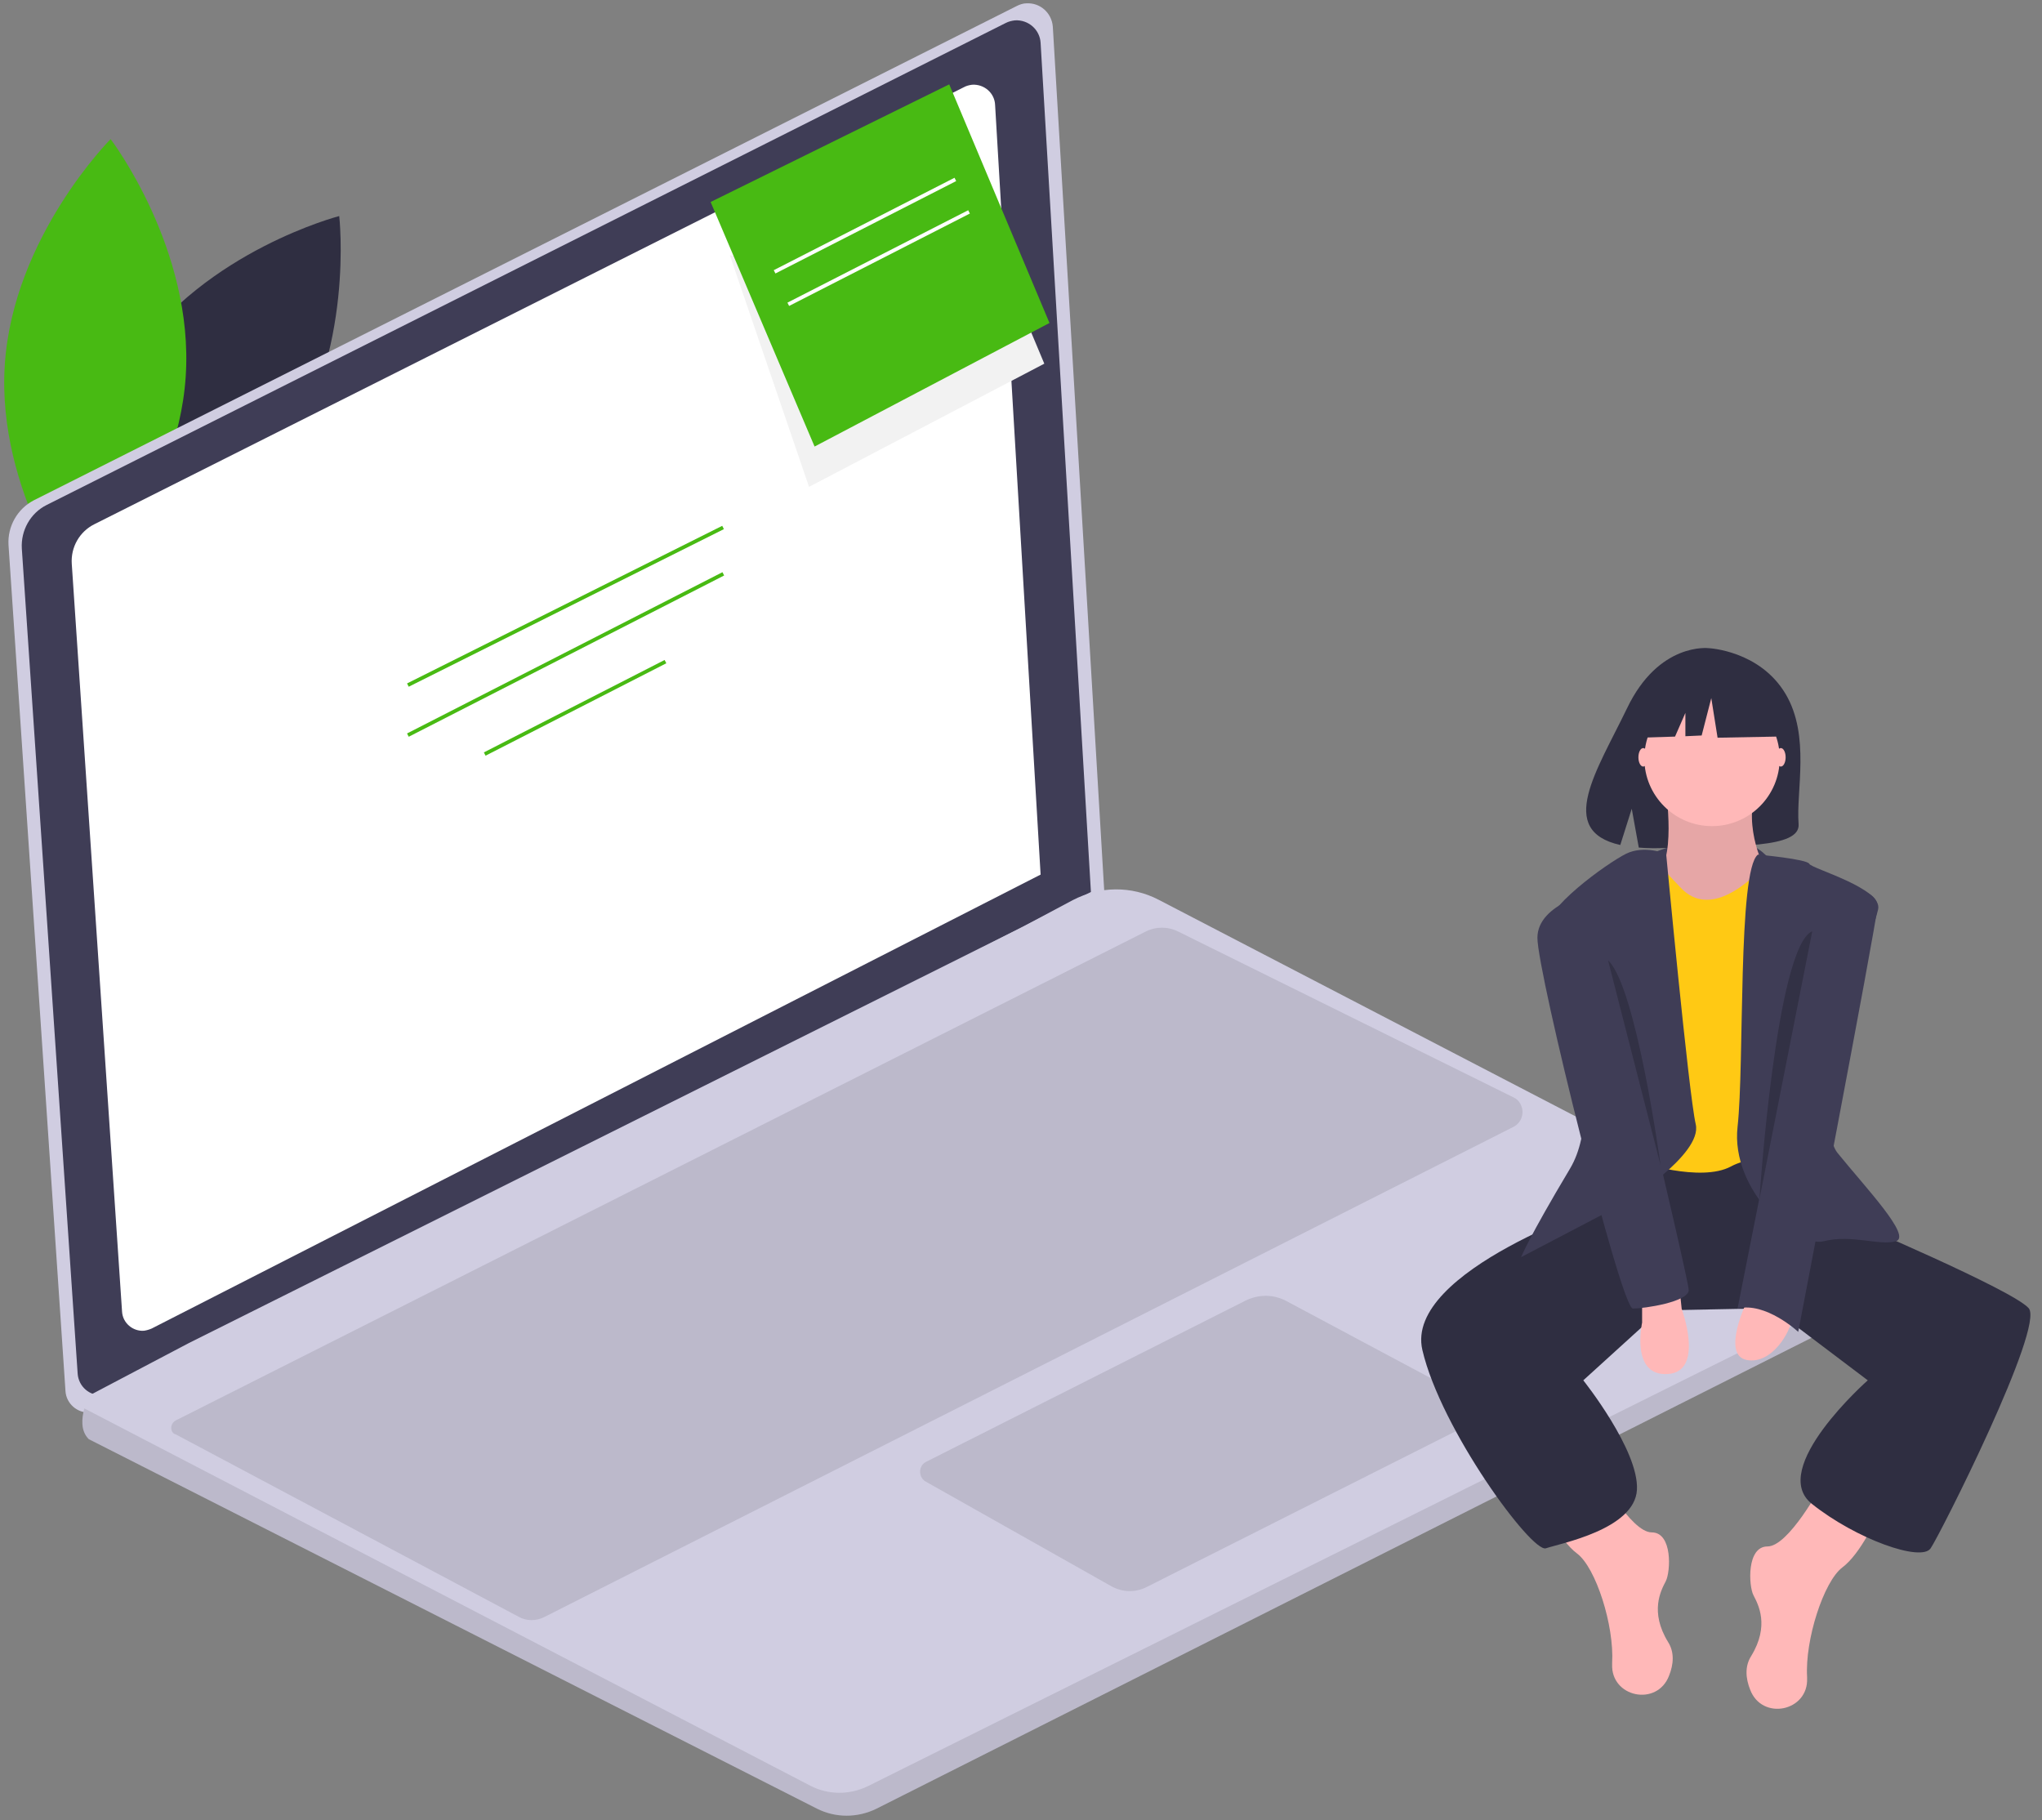 <?xml version="1.0" encoding="utf-8"?>
<!-- Generator: Adobe Illustrator 25.0.1, SVG Export Plug-In . SVG Version: 6.00 Build 0)  -->
<svg version="1.1" id="Layer_1" xmlns="http://www.w3.org/2000/svg" xmlns:xlink="http://www.w3.org/1999/xlink" x="0px" y="0px"
	 viewBox="0 0 552 492" style="enable-background:new 0 0 552 492;" xml:space="preserve">
<rect x="0" y="0" width="552" height="492" fill="#808080" stroke="none"/>
<style type="text/css">
	.st0{fill:#2F2E41;}
	.st1{fill:#48BA13;}
	.st2{fill:#D0CDE1;}
	.st3{fill:#3F3D56;}
	.st4{fill:#FFFFFF;}
	.st5{opacity:0.1;enable-background:new    ;}
	.st6{fill:#FFB8B8;}
	.st7{fill:#FFC914;}
	.st8{opacity:0.2;enable-background:new    ;}
	.st9{fill:#F2F2F2;}
</style>
<g>
	<path class="st0" d="M91.7,58.4c0,0,4.3,37-15.2,65.6s-55.6,37.9-55.6,37.9s-4.3-37,15.2-65.6C55.7,67.7,91.7,58.4,91.7,58.4z"/>
	<path class="st1" d="M29.9,37.6c0,0-26.3,26.4-28.6,60.9s20.3,64.2,20.3,64.2s26.3-26.4,28.6-60.9C52.5,67.2,29.9,37.6,29.9,37.6z"
		/>
	<path class="st2" d="M277.5,0.9c3.7-0.2,6.8,2.6,7.1,6.3l14,235.3L26.7,381.1c-0.7,0.4-1.6,0.6-2.4,0.7c-3.4,0.2-6.4-2.4-6.6-5.8
		L2.3,147.3c-0.3-5,2.4-9.8,6.9-12.1L274.9,1.6C275.7,1.2,276.6,0.9,277.5,0.9z"/>
	<path class="st3" d="M274.4,5.5c3.6-0.2,6.7,2.5,6.9,6.1l13.6,229.5L29.8,376.5c-0.7,0.4-1.5,0.6-2.3,0.6c-3.3,0.2-6.2-2.3-6.5-5.7
		L5.9,148.3c-0.3-4.9,2.3-9.6,6.7-11.8L271.9,6.2C272.7,5.8,273.5,5.6,274.4,5.5z"/>
	<path class="st4" d="M262.8,22.9c3.3-0.2,6.1,2.3,6.2,5.5l12.3,208L41,359.1c-0.7,0.3-1.4,0.5-2.1,0.6c-3,0.2-5.7-2.1-5.9-5.1
		L19.4,152.4c-0.3-4.5,2.1-8.7,6.1-10.7l235-118.1C261.2,23.2,262,23,262.8,22.9z"/>
	<path class="st2" d="M506.2,351.7c1.9-3.6,0.5-8.1-3.2-9.9l-189.8-98.6c-7.3-3.8-15.9-3.7-23.2,0.1l-13.5,7.2L51.1,363l-26.8,14.1
		c-0.6,1.1-1.1,2.3-1.5,3.6c-0.7,2.6-1.1,6,1.2,8.3l196.9,99.9c5,2.5,10.9,2.5,16,0l266.1-134C504.4,354.2,505.5,353.1,506.2,351.7z
		"/>
	<path class="st5" d="M507,347.2L234.6,482.8c-4.9,2.4-10.7,2.4-15.5-0.1l-196.3-102c-0.7,2.6-1.1,6,1.2,8.3l196.9,99.9
		c5,2.5,10.9,2.5,16,0l266.1-134C505.9,353.5,507.5,350.3,507,347.2z"/>
	<path class="st5" d="M249.1,396.3c-0.8,1.5-0.3,3.4,1.2,4.2l50.2,28.3c2.9,1.6,6.4,1.7,9.4,0.2l87.9-44.3c0.7-0.3,1.2-0.9,1.5-1.5
		c0.9-1.7,0.3-3.9-1.5-4.8l-50-26.7c-3.5-1.9-7.6-1.9-11.2-0.1l-86.2,43.5C249.8,395.4,249.4,395.8,249.1,396.3z"/>
	<path class="st5" d="M46.5,386.9c-0.5-1-0.1-2.3,0.9-2.9l262.3-132.2c2.8-1.4,6-1.4,8.8,0l90.6,44.8c0.9,0.4,1.6,1.1,2,2
		c1.1,2.2,0.2,4.9-2,6l-262,132.5c-2.2,1.1-4.8,1.1-6.9-0.1l-92.7-49.3C47,387.6,46.7,387.3,46.5,386.9z"/>
	
		<rect x="105.3" y="163.4" transform="matrix(0.894 -0.447 0.447 0.894 -57.14 85.718)" class="st1" width="95.3" height="1"/>
	
		<rect x="105.1" y="176.4" transform="matrix(0.89 -0.455 0.455 0.89 -63.767 89.076)" class="st1" width="95.8" height="1"/>
	<rect x="128.1" y="190.9" transform="matrix(0.89 -0.455 0.455 0.89 -70.067 91.756)" class="st1" width="54.9" height="1"/>
	<path class="st3" d="M477.3,231.1c-9.8-9.6-30.6-0.5-30.6-0.5C451.1,237.5,487.1,240.6,477.3,231.1z"/>
	<path class="st0" d="M486.2,222.7c0.6,6.7-17.2,5.9-35.8,6.5c-2.5,0.1-5,0.1-7.4-0.1l-1.9-10.5l-3.1,9.8
		c-17.4-3.9-6.3-20.1,1.8-36.9c8.6-18,22.1-16.3,22.1-16.3s13.8,0.6,20.8,12.4C489.4,198.9,485.5,213.8,486.2,222.7z"/>
	<path class="st6" d="M507.5,409.8c0,0-4.4,10.1-9.5,13.9c-5,3.8-10.1,19.5-9.5,29.6c0,0.1,0,0.2,0,0.3c0.4,9-12.2,11.6-15.4,3.1
		c-1.2-3-1.5-6.3,0.3-9.1c5-8.2,1.9-13.9,0.6-16.4c-1.3-2.5-1.9-13.2,3.8-13.2c5.7,0,14.5-16.4,14.5-16.4L507.5,409.8z"/>
	<path class="st6" d="M416.8,406c0,0,4.4,10.1,9.5,13.9s10.1,19.5,9.5,29.6c0,0.1,0,0.2,0,0.3c-0.4,9,12.2,11.6,15.4,3.1
		c1.2-3,1.5-6.3-0.3-9.1c-5-8.2-1.9-13.9-0.6-16.4c1.3-2.5,1.9-13.2-3.8-13.2c-5.7,0-14.5-16.4-14.5-16.4L416.8,406z"/>
	<path class="st0" d="M440.7,310.2l46.6,2.5l12,17c0,0,44.7,18.9,49.1,23.9c4.4,5-23.9,61.1-26.5,64.9c-2.5,3.8-20.2-2.5-32.1-12
		c-12-9.5,15.1-33.4,15.1-33.4l-25.8-19.5l-30.3,0.6l-20.8,18.9c0,0,15.1,18.9,14.5,29.6c-0.6,10.7-20.8,14.5-24.6,15.8
		s-28.4-32.1-33.4-53.6s50.4-39.7,50.4-39.7l3.8-8.2L440.7,310.2z"/>
	<path class="st6" d="M474.8,213.2c-3.8,10.7,2.5,22.1,2.5,22.1l-6.9,14.5h-10.7c0,0-18.9-10.7-12.6-13.2s3.2-23.3,3.2-23.3
		S478.6,202.5,474.8,213.2z"/>
	<path class="st5" d="M474.8,213.2c-3.8,10.7,2.5,22.1,2.5,22.1l-6.9,14.5h-10.7c0,0-18.9-10.7-12.6-13.2s3.2-23.3,3.2-23.3
		S478.6,202.5,474.8,213.2z"/>
	<path class="st7" d="M439.5,235.9l3.2,78.1c0,0,17,5.7,25.2,1.3c8.2-4.4,18.3,0,18.3,0v-75.6c0,0-1.3-12-13.2-1.9
		c-12,10.1-17.6,3.2-18.9,1.9c-1.3-1.3-8.2-8.8-8.2-8.8L439.5,235.9z"/>
	<path class="st3" d="M458.4,303.9c1.9,8.2-19.5,21.4-19.5,21.4l-27.7,14.5c0,0,1.9-5,13.2-23.9s-5-58.6-6.3-64.3
		c-1.3-5.7,16.4-18.3,21.4-20.8c5-2.5,10.9,0,10.9,0S456.5,295.8,458.4,303.9z"/>
	<path class="st3" d="M469.7,304.6c-1.9,17,15.8,32.8,23.3,30.9c7.6-1.9,15.1,1.3,19.5,0c4.4-1.3-8.2-14.5-15.8-23.9
		c-7.6-9.5,9.8-60.2,11-65.8c1.3-5.7-18-11-18.6-12.3s-13.9-2.5-13.9-2.5C469.7,235.3,471.6,287.6,469.7,304.6z"/>
	<path class="st6" d="M454,348.1l0.6,5.7c0,0,6.3,17-3.8,17.6s-6.9-13.9-6.9-13.9v-6.3L454,348.1z"/>
	<path class="st6" d="M484.2,356.9c0,2.5-5,12-12,10.7s0-15.8,0-15.8S484.2,354.4,484.2,356.9z"/>
	<ellipse class="st6" cx="481.4" cy="204.7" rx="1.3" ry="2.5"/>
	<ellipse class="st6" cx="444.2" cy="204.7" rx="1.3" ry="2.5"/>
	<path class="st3" d="M469.7,353.7c7.6-1.9,16.4,6.3,16.4,6.3s20.8-108.4,21.4-114.7c0.6-6.3-15.1-6.3-15.1-6.3L469.7,353.7z"/>
	<path class="st3" d="M456.5,348.7c0,3.2-12,5-15.1,5c-3.2,0-25.8-90.7-25.8-100.2c0-9.5,15.8-12.6,15.8-12.6
		S456.5,345.5,456.5,348.7z"/>
	<path class="st8" d="M448.9,315l-14.2-55.4C442.3,266.5,448.9,315,448.9,315z"/>
	<path class="st8" d="M475.6,324.2l14.3-72.5C480.1,255.9,475.6,324.2,475.6,324.2z"/>
	<circle class="st6" cx="462.8" cy="205" r="18.3"/>
	<polygon class="st0" points="480.2,199.1 464.3,199.4 462.6,188.7 460,198.8 455.6,199 455.6,192.7 452.8,199.1 443.1,199.4 
		447,182.2 465.9,179.3 479.5,186.4 	"/>
	<polyline class="st9" points="197.3,69 218.7,131.6 282.3,98.3 274.8,80.4 	"/>
	<polygon class="st1" points="283.7,87.3 256.6,22.8 192.1,54.6 220.2,120.7 	"/>
	<rect x="206.5" y="60.5" transform="matrix(0.89 -0.455 0.455 0.89 -2.148 113.143)" class="st4" width="54.9" height="1"/>
	<rect x="210.2" y="69.3" transform="matrix(0.89 -0.455 0.455 0.89 -5.747 115.772)" class="st4" width="54.9" height="1"/>
</g>
</svg>

